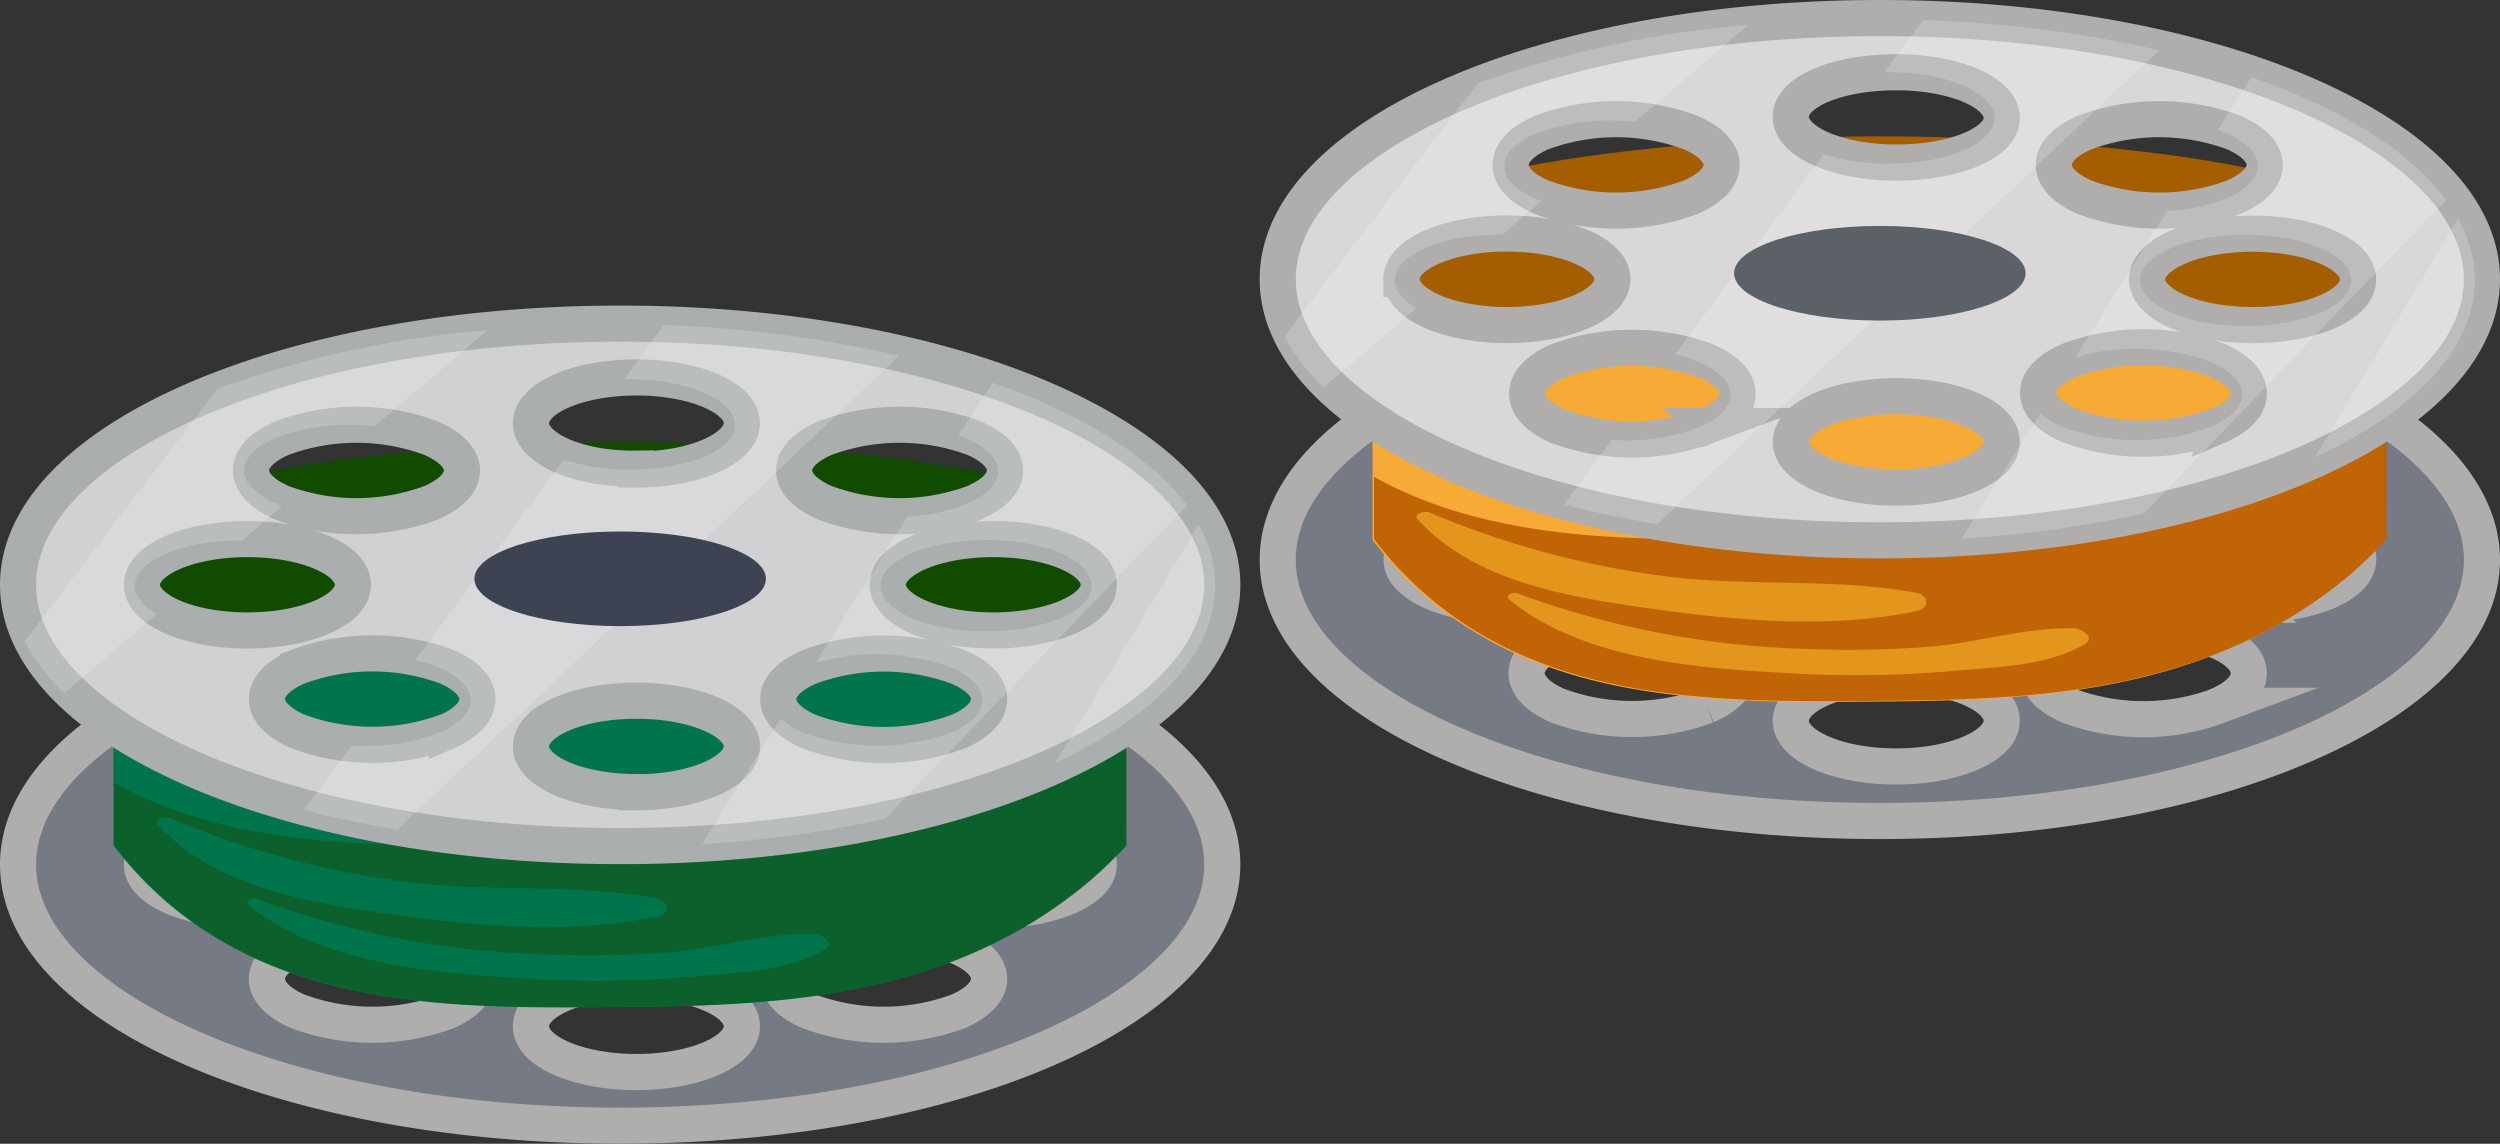 <svg xmlns="http://www.w3.org/2000/svg" viewBox="0 0 138.43 63.33"><rect x="0" y="0" width="138.43" height="63.33" fill="#333333" stroke="none"/><title>Depositphotos_125585566_12</title><g data-name="Layer 2"><path d="M34.34 33.41C15.93 33.41 1 39.88 1 47.87s14.93 14.46 33.34 14.46 33.34-6.48 33.34-14.46-14.93-14.46-33.34-14.46zm11.34 6.34a11.86 11.86 0 0 1 8.26 0c2.28 1 2.28 2.59 0 3.58a11.86 11.86 0 0 1-8.26 0c-2.28-.99-2.28-2.6 0-3.58zm-30.07 0a11.86 11.86 0 0 1 8.26 0c2.28 1 2.28 2.59 0 3.58a11.86 11.86 0 0 1-8.26 0c-2.28-.99-2.28-2.6 0-3.58zm-7.75 8.12c0-1.4 2.61-2.53 5.84-2.53s5.84 1.13 5.84 2.53-2.62 2.53-5.84 2.53-5.84-1.13-5.84-2.53zM24.75 56a11.86 11.86 0 0 1-8.26 0c-2.28-1-2.28-2.59 0-3.58a11.86 11.86 0 0 1 8.26 0C27 53.4 27 55 24.75 56zm10.49 3.36c-3.22 0-5.84-1.13-5.84-2.53s2.61-2.53 5.84-2.53 5.84 1.13 5.84 2.53-2.62 2.53-5.84 2.53zm0-17.91c-3.22 0-5.84-1.13-5.84-2.53s2.61-2.53 5.84-2.53 5.84 1.13 5.84 2.53-2.62 2.53-5.84 2.53zM53.06 56a11.86 11.86 0 0 1-8.26 0c-2.28-1-2.28-2.59 0-3.58a11.86 11.86 0 0 1 8.26 0c2.28.98 2.28 2.58 0 3.58zM55 50.4c-3.22 0-5.84-1.13-5.84-2.53s2.61-2.53 5.84-2.53 5.84 1.13 5.84 2.53S58.2 50.4 55 50.4z" fill="#767a84" stroke="#b0adad" stroke-miterlimit="10" stroke-width="2"/><path d="M6.28 30v16.81a20.74 20.74 0 0 0 2.07 2.34c7 6.77 16.8 6.69 25.65 6.62 8.52-.07 18.38-.28 26.34-7a26.56 26.56 0 0 0 2-1.93V30z" fill="#00744a"/><path d="M62.4 30h-6.35v7.86a26.55 26.55 0 0 1-2 1.93c-8 6.75-17.83 7-26.34 7-7.17.06-15 .12-21.38-3.45v3.45a20.74 20.74 0 0 0 2.07 2.34c7 6.77 16.8 6.69 25.65 6.62 8.52-.07 18.38-.28 26.34-7a26.56 26.56 0 0 0 2-1.93z" fill="#1e4300" opacity=".4"/><path d="M62.4 30c.06.68-.42 1.57-3.21 3.25C53.41 36.72 47 38 33.12 37.78c-10.23-.14-17.45-1-24.27-5.1-1.64-1-2.63-1.8-2.57-2.7.23-3.5 16.14-5.49 28.06-5.51C45.87 24.46 62.1 26.28 62.4 30z" fill="#104b00"/><path d="M34.34 17.92C15.93 17.92 1 24.39 1 32.38s14.93 14.47 33.34 14.47 33.34-6.48 33.34-14.46-14.93-14.47-33.34-14.47zm11.34 6.34a11.86 11.86 0 0 1 8.26 0c2.28 1 2.28 2.59 0 3.58a11.86 11.86 0 0 1-8.26 0c-2.28-.99-2.28-2.59 0-3.58zm-30.07 0a11.86 11.86 0 0 1 8.26 0c2.28 1 2.28 2.59 0 3.58a11.86 11.86 0 0 1-8.26 0c-2.28-.99-2.28-2.59 0-3.58zm-7.75 8.12c0-1.4 2.61-2.53 5.84-2.53s5.84 1.13 5.84 2.53-2.61 2.53-5.84 2.53-5.84-1.13-5.84-2.53zm16.89 8.12a11.86 11.86 0 0 1-8.26 0c-2.28-1-2.28-2.59 0-3.58a11.86 11.86 0 0 1 8.26 0c2.25.99 2.25 2.6 0 3.59zm10.49 3.36c-3.22 0-5.84-1.13-5.84-2.53s2.6-2.53 5.84-2.53 5.84 1.13 5.84 2.53-2.62 2.54-5.84 2.54zm0-17.91C32 26 29.4 24.82 29.4 23.43s2.61-2.53 5.84-2.53 5.84 1.13 5.84 2.53S38.46 26 35.24 26zm17.82 14.56a11.86 11.86 0 0 1-8.26 0c-2.28-1-2.28-2.59 0-3.58a11.86 11.86 0 0 1 8.26 0c2.28.98 2.28 2.59 0 3.58zm1.94-5.6c-3.22 0-5.84-1.13-5.84-2.53s2.61-2.53 5.84-2.53 5.84 1.13 5.84 2.53-2.64 2.53-5.84 2.53z" fill="#d1d1d4" stroke="#abaeae" stroke-miterlimit="10" stroke-width="2"/><g opacity=".18" fill="#fff"><path d="M53.06 24.12l.5.19c2.28 1 2.28 2.59 0 3.58a10.07 10.07 0 0 1-3.31.71l-5.08 8.1a12.06 12.06 0 0 1 7.52.27c2.28 1 2.28 2.59 0 3.58a11.86 11.86 0 0 1-8.26 0 4 4 0 0 1-1.2-.76l-4.36 6.95A67.52 67.52 0 0 0 49 45.35c6.75-7 13.11-13.63 16.74-17.35-2-2.71-5.81-5.07-10.79-6.81zm7.38 8.31c0 1.4-2.61 2.53-5.84 2.53s-5.84-1.13-5.84-2.53 2.61-2.53 5.84-2.53 5.84 1.1 5.84 2.53z"/><path d="M36.75 18l-2.18 3h.28c3.22 0 5.84 1.13 5.84 2.53S38.08 26 34.86 26a11.35 11.35 0 0 1-3.63-.55L23 36.54a8 8 0 0 1 1.35.44c2.28 1 2.28 2.59 0 3.58a11.27 11.27 0 0 1-4.87.72l-2.65 3.57c1.64.43 3.37.79 5.17 1.09l21.95-20.71a2.52 2.52 0 0 1 .39-.37l5.46-5.16A68.3 68.3 0 0 0 36.75 18z"/><path d="M3.56 38.37L8.68 34c-.75-.43-1.21-1-1.21-1.54 0-1.4 2.61-2.53 5.84-2.53h.12L15.61 28l-.38-.15c-2.28-1-2.28-2.59 0-3.58a11.64 11.64 0 0 1 5.52-.67L27 18.28a57.84 57.84 0 0 0-14.94 3.24c-3.58 4.67-7.34 9.58-10.7 14a10.59 10.59 0 0 0 2.2 2.85z"/><path d="M58.43 42.25c5.5-2.58 8.86-6 8.86-9.82a7 7 0 0 0-.93-3.4c-1.89 3.18-4.72 7.9-7.93 13.22z"/></g><path d="M8.76 45.69c3.08 3.36 8 4.22 12.4 4.86 4.88.71 10.38 1.24 15.23.2.71-.15.67-.85 0-1-4.41-.82-9-.36-13.51-.87a49.86 49.86 0 0 1-13.52-3.6c-.23-.08-.89.09-.6.41z" fill="#00744a"/><path d="M14.2 49.77c-.23-.09-.72.12-.41.37 4.12 3.3 10.35 3.74 15.44 4.05a60.91 60.91 0 0 0 9.14-.12c2.4-.22 5.16-.25 7.28-1.47.67-.39-.19-.88-.6-.89-2.56-.06-5.17.75-7.73 1a58.08 58.08 0 0 1-7.11.14 50.27 50.27 0 0 1-16.01-3.08z" fill="#00744a"/><ellipse cx="34.34" cy="32.05" rx="8.07" ry="2.62" fill="#3e4353"/><path d="M104.09 16.49C85.68 16.49 70.75 23 70.75 31s14.93 14.46 33.34 14.46 33.34-6.52 33.34-14.46-14.93-14.51-33.34-14.51zm11.34 6.34a11.86 11.86 0 0 1 8.26 0c2.28 1 2.28 2.59 0 3.58a11.86 11.86 0 0 1-8.26 0c-2.28-.99-2.28-2.59 0-3.58zm-30.07 0a11.86 11.86 0 0 1 8.26 0c2.28 1 2.28 2.59 0 3.58a11.86 11.86 0 0 1-8.26 0c-2.28-.99-2.28-2.59 0-3.58zM77.61 31c0-1.4 2.61-2.53 5.84-2.53s5.84 1.13 5.84 2.53-2.61 2.53-5.84 2.53-5.84-1.18-5.84-2.53zm16.89 8.07a11.86 11.86 0 0 1-8.26 0c-2.28-1-2.28-2.59 0-3.58a11.86 11.86 0 0 1 8.26 0c2.28.99 2.28 2.6 0 3.58zm10.5 3.37c-3.22 0-5.84-1.13-5.84-2.53s2.61-2.53 5.84-2.53 5.84 1.13 5.84 2.53-2.63 2.53-5.84 2.53zm0-17.91c-3.22 0-5.84-1.13-5.84-2.53s2.61-2.53 5.84-2.53 5.84 1.13 5.84 2.53-2.63 2.53-5.84 2.53zm17.82 14.55a11.86 11.86 0 0 1-8.26 0c-2.28-1-2.28-2.59 0-3.58a11.86 11.86 0 0 1 8.26 0c2.27.98 2.27 2.59-.01 3.57zm1.92-5.59c-3.22 0-5.84-1.13-5.84-2.53s2.61-2.53 5.84-2.53 5.84 1.13 5.84 2.53-2.58 2.52-5.85 2.52z" fill="#767a84" stroke="#b0adad" stroke-miterlimit="10" stroke-width="2"/><path d="M76 13.06v16.83a20.76 20.76 0 0 0 2.07 2.34c7 6.77 16.8 6.69 25.65 6.62 8.52-.07 18.38-.28 26.34-7a26.58 26.58 0 0 0 2-1.93V13.06z" fill="#f8aa36"/><path d="M132.15 13.06h-6.35v7.86a26.58 26.58 0 0 1-2 1.93c-8 6.75-17.83 7-26.34 7-7.17.06-15 .12-21.38-3.45v3.45a20.76 20.76 0 0 0 2.07 2.34c7 6.77 16.8 6.69 25.65 6.62 8.52-.07 18.38-.28 26.34-7a26.58 26.58 0 0 0 2-1.93c.01-10.97.01-10.06.01-16.82z" fill="#bc5e00" opacity=".91"/><path d="M132.15 13.06c.06.68-.42 1.57-3.21 3.25-5.78 3.48-12.15 4.74-26.07 4.55-10.23-.14-17.45-1-24.27-5.1C77 14.77 76 14 76 13.06c.23-3.5 16.14-5.49 28.06-5.51 11.56-.01 27.78 1.81 28.09 5.51z" fill="#a45e00"/><path d="M104.09 1C85.68 1 70.75 7.48 70.75 15.46s14.93 14.46 33.34 14.46 33.34-6.48 33.34-14.46S122.5 1 104.09 1zm11.34 6.34a11.86 11.86 0 0 1 8.26 0c2.28 1 2.28 2.59 0 3.58a11.86 11.86 0 0 1-8.26 0c-2.28-.99-2.28-2.59 0-3.58zm-30.07 0a11.86 11.86 0 0 1 8.26 0c2.28 1 2.28 2.59 0 3.58a11.86 11.86 0 0 1-8.26 0c-2.28-.99-2.28-2.59 0-3.58zm-7.76 8.12c0-1.4 2.61-2.53 5.84-2.53s5.84 1.13 5.84 2.53S86.67 18 83.45 18s-5.84-1.14-5.84-2.54zm16.9 8.13a11.86 11.86 0 0 1-8.26 0C84 22.6 84 21 86.24 20a11.86 11.86 0 0 1 8.26 0c2.28 1 2.28 2.6 0 3.59zM105 27c-3.22 0-5.84-1.13-5.84-2.53s2.61-2.53 5.84-2.53 5.84 1.13 5.84 2.53S108.21 27 105 27zm0-18c-3.22 0-5.84-1.13-5.84-2.53S101.76 4 105 4s5.84 1.13 5.84 2.53S108.21 9 105 9zm17.82 14.55a11.86 11.86 0 0 1-8.26 0c-2.28-1-2.28-2.59 0-3.58a11.86 11.86 0 0 1 8.26 0c2.27 1.03 2.27 2.63-.01 3.62zm1.91-5.55c-3.22 0-5.84-1.13-5.84-2.53s2.61-2.53 5.84-2.53 5.84 1.13 5.84 2.53S128 18 124.73 18z" fill="#d9d7d7" stroke="#b0adad" stroke-miterlimit="10" stroke-width="2"/><g opacity=".18" fill="#fff"><path d="M122.81 7.2l.5.19c2.28 1 2.28 2.59 0 3.58a10.07 10.07 0 0 1-3.31.71l-5.08 8.1a12.06 12.06 0 0 1 7.52.27c2.28 1 2.28 2.59 0 3.58a11.86 11.86 0 0 1-8.26 0 4 4 0 0 1-1.2-.76l-4.36 6.95a67.53 67.53 0 0 0 10.09-1.39c6.75-7 13.11-13.63 16.74-17.35-2-2.71-5.81-5.07-10.79-6.81zm7.38 8.32c0 1.4-2.61 2.53-5.84 2.53s-5.84-1.13-5.84-2.53 2.61-2.52 5.84-2.52 5.84 1.12 5.84 2.52z"/><path d="M106.5 1.11L104.32 4h.28c3.22 0 5.84 1.13 5.84 2.53s-2.61 2.53-5.84 2.53a11.35 11.35 0 0 1-3.6-.52l-8.24 11.08a8 8 0 0 1 1.35.44c2.28 1 2.28 2.59 0 3.58a11.27 11.27 0 0 1-4.87.72l-2.64 3.57c1.64.43 3.37.79 5.17 1.09L113.7 8.31a2.53 2.53 0 0 1 .39-.37l5.46-5.16a68.29 68.29 0 0 0-13.05-1.67z"/><path d="M73.3 21.45l5.13-4.39c-.75-.43-1.21-1-1.21-1.54 0-1.4 2.61-2.53 5.84-2.53h.12l2.18-1.86L85 11c-2.28-1-2.28-2.59 0-3.58a11.64 11.64 0 0 1 5.52-.67l6.27-5.36a57.84 57.84 0 0 0-14.96 3.22c-3.58 4.67-7.34 9.58-10.7 14a10.6 10.6 0 0 0 2.17 2.84z"/><path d="M128.18 25.33c5.5-2.58 8.86-6 8.86-9.82a7 7 0 0 0-.93-3.4c-1.89 3.18-4.72 7.89-7.93 13.22z"/></g><path d="M78.51 28.77c3.08 3.36 8 4.22 12.4 4.86 4.88.71 10.38 1.24 15.23.2.71-.15.67-.85 0-1-4.41-.82-9-.36-13.51-.87a49.85 49.85 0 0 1-13.52-3.6c-.23-.08-.89.1-.6.41z" fill="#ffbe30" opacity=".54"/><path d="M84 32.85c-.23-.09-.72.12-.41.37 4.07 3.3 10.3 3.78 15.41 4.05a60.91 60.91 0 0 0 9.14-.12c2.4-.22 5.16-.25 7.28-1.47.67-.39-.19-.88-.6-.89-2.56-.06-5.17.75-7.73 1a58 58 0 0 1-7.11.14A50.27 50.27 0 0 1 84 32.85z" fill="#ffbe30" opacity=".54"/><ellipse cx="104.09" cy="15.13" rx="8.07" ry="2.62" fill="#5c6167"/></g></svg>